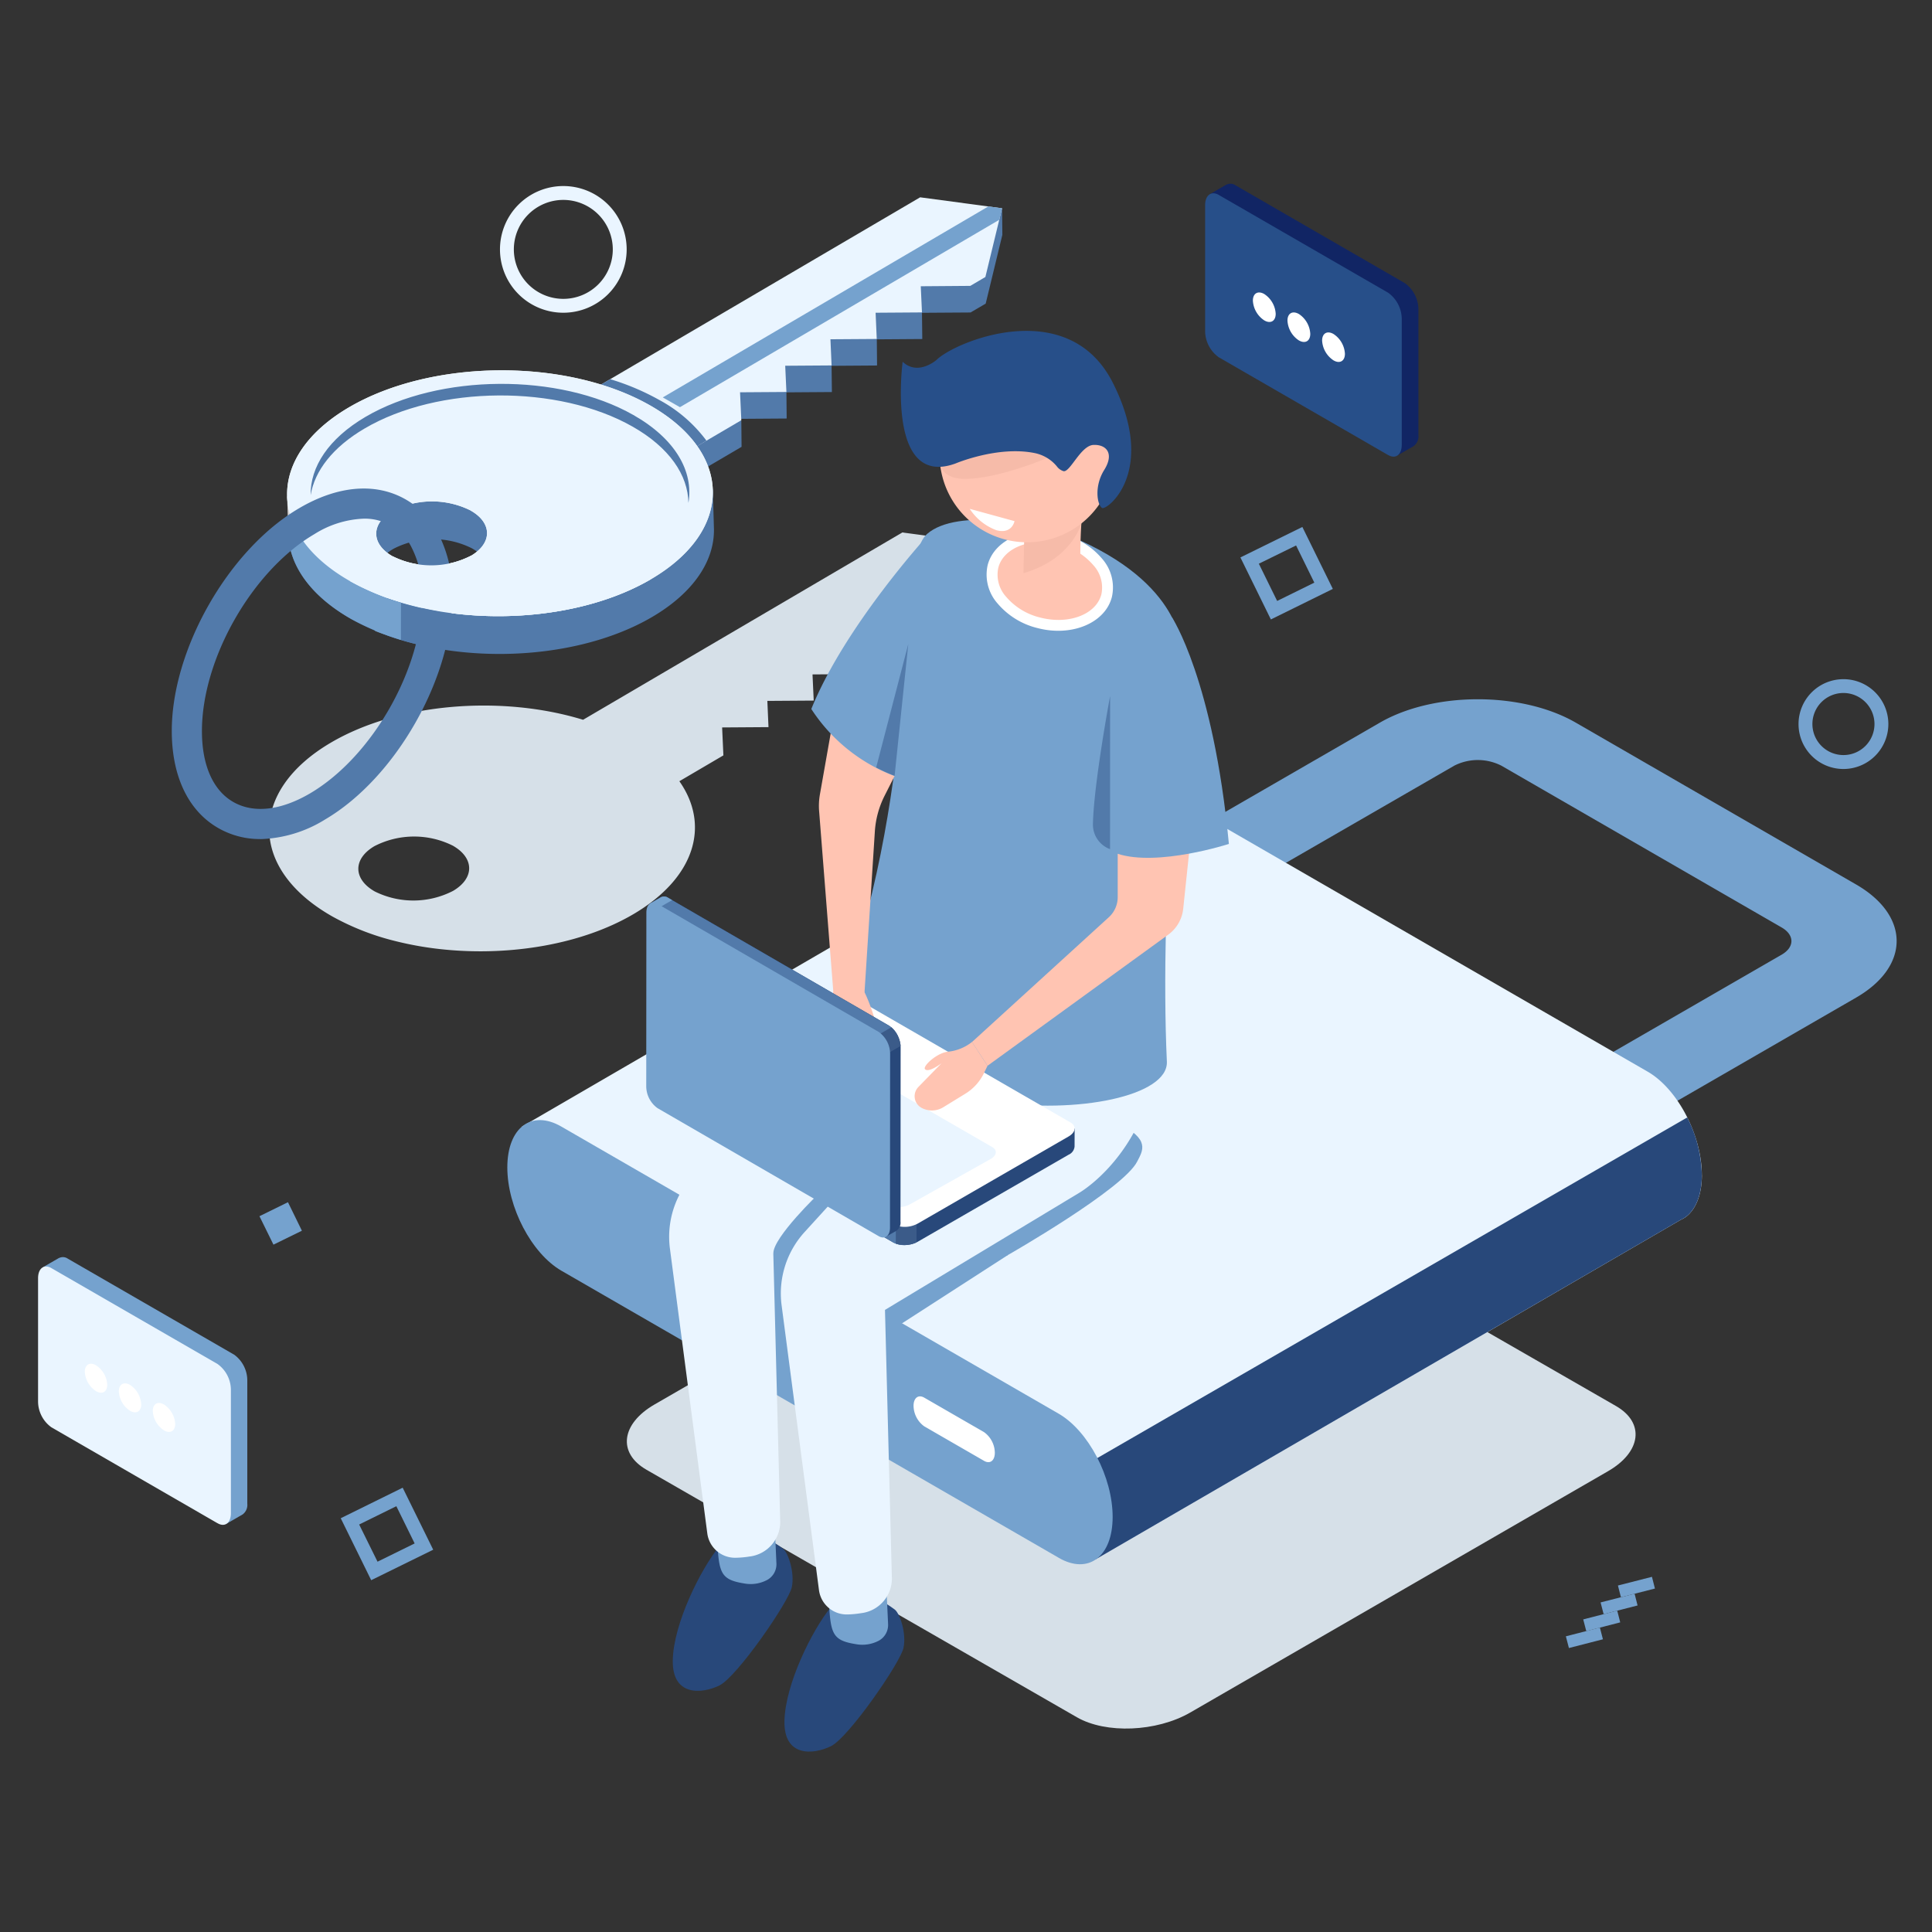 <svg xmlns="http://www.w3.org/2000/svg" width="305" height="305"><rect width="100%" height="100%" fill="#333333" stroke="none"/><g data-name="Group 86932"><g fill="#75a2ce" data-name="Group 86892"><path d="M260.79 248.93l.47 1.85-5.37 1.37-.47-1.85z" data-name="Rectangle 23817"/><path d="M258.05 251.6l.47 1.85-5.36 1.37-.48-1.85z" data-name="Rectangle 23818"/><path d="M255.31 254.27l.47 1.85-5.36 1.38-.48-1.85z" data-name="Rectangle 23819"/><path d="M252.57 256.94l.48 1.85-5.37 1.38-.48-1.85z" data-name="Rectangle 23820"/></g><g data-name="Group 86920"><path fill="#d6e0e8" d="M142.45 84.06l-50.4 29.57c-12.78-3.92-29.06-2.7-39.8 3.6-13.07 7.67-12.98 19.95.2 27.44a40.2 40.2 0 0 0 9.9 3.88 52.89 52.89 0 0 0 7.89 1.36c10.48 1.02 21.66-.85 29.73-5.58 9.76-5.73 12.18-14.04 7.28-21l6.95-4.08-.2-4.41 7.32-.05-.18-4.14 7.32-.05-.19-4.13 7.32-.05-.18-4.14 7.31-.05-.18-4.13 7.81-.06 2.39-1.4 2.63-10.85zm-70.92 56.58a13.68 13.68 0 0 1-12.37.09c-3.43-1.95-3.46-5.15-.05-7.15a13.68 13.68 0 0 1 12.37-.08c3.43 1.95 3.45 5.14.05 7.14z" data-name="Path 91510"/><path fill="#d6e0e8" d="M170.01 271.1l-67.96-39.08c-4.58-2.64-4-7.25 1.28-10.3l65.97-38.09c5.28-3.05 13.27-3.38 17.85-.74l67.97 39.08c4.57 2.64 4 7.26-1.29 10.3l-65.96 38.1c-5.29 3.04-13.28 3.37-17.86.73z" data-name="Path 91511"/><g data-name="Group 86895"><g data-name="Group 86893"><path fill="#75a2ce" d="M249.7 182.5l-11.75-6.78 43.32-25.01c2.05-1.19 2.05-3.1 0-4.29l-44.26-25.55a8.21 8.21 0 0 0-7.42 0l-43.33 25.01-11.75-6.78 43.33-25.02c8.52-4.92 22.4-4.92 30.92 0l44.26 25.55c8.53 4.93 8.53 12.93 0 17.86z" data-name="Path 91512"/></g><g data-name="Group 86894"><path fill="#eaf5ff" d="M268.66 185.49c0-6.28-3.82-13.58-8.53-16.3l-78.5-45.32c-2.1-1.22-4.03-1.3-5.52-.47l-93.72 54.46 90.63 68.3 92.33-53.6a4.28 4.28 0 0 0 .82-.47c1.53-1.17 2.5-3.46 2.5-6.6z" data-name="Path 91513"/><path fill="#28487a" d="M173.01 246.15l92.34-53.59a4.28 4.28 0 0 0 .81-.47c1.54-1.17 2.5-3.46 2.5-6.6a20.93 20.93 0 0 0-2.3-9.08L161.1 237.18z" data-name="Path 91514"/><path fill="#75a2ce" d="M167.1 245.9L88.62 200.6c-4.7-2.72-8.53-10.02-8.53-16.3 0-6.28 3.82-9.17 8.53-6.45l78.5 45.32c4.71 2.72 8.53 10.02 8.53 16.3 0 6.28-3.82 9.17-8.53 6.45z" data-name="Path 91515"/></g><path fill="#fff" d="M155.35 230.62l-9.43-5.44a4.07 4.07 0 0 1-1.7-3.25c0-1.25.76-1.83 1.7-1.28l9.43 5.44a4.07 4.07 0 0 1 1.7 3.25c0 1.25-.76 1.83-1.7 1.28z" data-name="Path 91516"/></g><g data-name="Group 86919"><g data-name="Group 86918"><path fill="#527aaa" d="M84.49 71.03l16.13 9.16 16.45-9.65-.04-4.2-.14.08-.01-.3 7.31-.05-.04-4.13 7.18-.05-.05-4.14 7.18-.05-.04-4.13 7.18-.05-.05-4.14 7.67-.05 2.39-1.4 2.63-10.86-.04-4.2-1.27 4.03-11.62-1.55z" data-name="Path 91517"/><g data-name="Group 86917"><g data-name="Group 86916"><g data-name="Group 86911"><g data-name="Group 86897"><g data-name="Group 86896"><path fill="#eaf5ff" d="M100.57 76l16.46-9.66-.2-4.41 7.32-.05-.19-4.14 7.32-.05-.18-4.13 7.31-.05-.18-4.14 7.32-.05-.19-4.13 7.82-.06 2.38-1.4 2.63-10.85-12.93-1.73-60.81 35.68z" data-name="Path 91518"/></g></g><g data-name="Group 86899"><g data-name="Group 86898"><path fill="#527aaa" d="M111.53 69.57a22.67 22.67 0 0 0-7.47-6.44 38.58 38.58 0 0 0-7.73-3.27l-11.88 6.97L100.57 76z" data-name="Path 91519"/></g></g><g data-name="Group 86901"><g data-name="Group 86900"><path fill="#75a2ce" d="M157.75 34.7l.45-1.82-2.17-.29-51.4 30.15 2.71 1.54z" data-name="Path 91520"/></g></g><g data-name="Group 86903"><g data-name="Group 86902"><path fill="#d3d1d1" d="M45.51 84.29l-.18-5.97 1.91 4.03z" data-name="Path 91521"/></g></g><path fill="#527aaa" d="M55.45 97.72c13.17 7.48 34.45 7.34 47.52-.33 6.55-3.85 9.8-8.85 9.74-13.83l-.18-6.33-1.07 1.2c-1.52-3.11-4.4-6.05-8.68-8.48-13.18-7.48-34.45-7.34-47.52.33s-13 19.95.19 27.44zm19.03-11.17c3.43 1.95 3.45 5.15.05 7.14a13.68 13.68 0 0 1-12.37.1c-3.43-1.96-3.46-5.16-.05-7.15a13.67 13.67 0 0 1 12.37-.09z" data-name="Path 91522"/><g data-name="Group 86905"><g data-name="Group 86904"><path fill="#f2f2f2" d="M55.27 91.75c13.17 7.49 34.45 7.34 47.52-.33s12.98-19.95-.2-27.44-34.45-7.33-47.52.34-12.98 19.95.2 27.43zM74.3 80.6c3.43 1.94 3.45 5.14.05 7.14a13.67 13.67 0 0 1-12.37.08c-3.43-1.94-3.45-5.14-.05-7.14a13.67 13.67 0 0 1 12.37-.09z" data-name="Path 91523"/></g></g><path fill="#75a2ce" d="M70.55 95.02a13.5 13.5 0 0 1-8.4-1.24c-2.45-1.4-3.15-3.43-2.1-5.21l-5.97-4.74-6.2-7c-4.81 7.02-2.28 15.3 7.57 20.9a41.53 41.53 0 0 0 14.73 4.68z" data-name="Path 91524"/><g data-name="Group 86907"><g data-name="Group 86906"><path fill="#eaf5ff" d="M55.27 91.75a40.13 40.13 0 0 0 9.91 3.89A52.76 52.76 0 0 0 73.06 97c10.48 1.02 21.67-.85 29.73-5.58 13.07-7.67 12.98-19.95-.2-27.44s-34.45-7.33-47.52.34-12.98 19.95.2 27.43zM74.3 80.6c3.43 1.94 3.45 5.14.05 7.14a13.67 13.67 0 0 1-12.37.08c-3.43-1.94-3.45-5.14-.05-7.14a13.67 13.67 0 0 1 12.37-.09z" data-name="Path 91525"/></g></g><g data-name="Group 86910"><g data-name="Group 86909"><g data-name="Group 86908"><path fill="#527aaa" d="M49.04 78.16c.64-3.83 3.48-7.56 8.53-10.52 11.63-6.83 30.56-6.96 42.28-.3 5.82 3.3 8.77 7.67 8.83 12.06.84-4.99-2.06-10.12-8.7-13.89-11.72-6.66-30.65-6.53-42.28.3-5.84 3.43-8.73 7.9-8.66 12.35z" data-name="Path 91526"/></g></g></g></g><g data-name="Group 86915"><g data-name="Group 86914"><g data-name="Group 86913"><g data-name="Group 86912"><path fill="#527aaa" d="M41.12 132.46a13.18 13.18 0 0 1-6.6-1.7c-4.72-2.67-7.35-8.06-7.4-15.16-.1-12.95 8.92-28.81 20.09-35.36 6.12-3.6 12.09-4.1 16.81-1.41a13.2 13.2 0 0 1 4.89 4.88A20.35 20.35 0 0 1 71.4 94c.1 12.95-8.91 28.81-20.08 35.37a20.42 20.42 0 0 1-10.22 3.1zm16.3-50.58a15.73 15.73 0 0 0-7.8 2.45c-9.86 5.79-17.82 19.8-17.74 31.24.03 5.33 1.8 9.26 4.99 11.06s7.46 1.32 12.06-1.37c9.87-5.8 17.82-19.8 17.74-31.24a15.94 15.94 0 0 0-1.85-7.9 8.25 8.25 0 0 0-7.4-4.24z" data-name="Path 91527"/></g></g></g></g></g></g></g><path fill="#eaf5ff" d="M63.62 92.39l9.38 2.3 1.35-6.96a13.67 13.67 0 0 1-12.37.08z" data-name="Path 91528"/><path fill="#eaf5ff" d="M55.27 91.75a40.13 40.13 0 0 0 9.91 3.89A52.76 52.76 0 0 0 73.06 97c10.48 1.02 21.67-.85 29.73-5.58l-38.2-.86z" data-name="Path 91529"/><path fill="#527aaa" d="M69.38 96.57a55.47 55.47 0 0 1-8.3-2.13v5.86a45.5 45.5 0 0 0 8.2 2.1c8.75 1.16.1-5.83.1-5.83z" data-name="Path 91530"/></g><path fill="#75a2ce" d="M63.3 95.14a38.91 38.91 0 0 1-5.4-1.99c-5.12-2.4 1.34 6.47 1.34 6.47s1.75.7 4.05 1.4z" data-name="Path 91531"/></g><path fill="#75a2ce" d="M159.13 198.12l-16.71 10.78-8.14-1.32 19.87-9.6z" data-name="Path 91532"/><g data-name="Group 86925"><g data-name="Group 86922"><path fill="#28487a" d="M138.92 252.55s-4.81-2.43-7.77 1.19-7.18 12.15-7.31 17.92 4.56 5.37 7.35 4 10.94-13.18 11.44-15.5-.58-5.45-1.37-6.06-2.34-1.55-2.34-1.55z" data-name="Path 91533"/><path fill="#75a2ce" d="M139.97 251.4l.23 4.98a2.83 2.83 0 0 1-1.41 2.6 5.55 5.55 0 0 1-3.72.57c-3.62-.58-3.95-1.62-4.2-6.6s9.1-1.56 9.1-1.56z" data-name="Path 91534"/><g data-name="Group 86921"><path fill="#28487a" d="M121.3 242.96s-4.82-2.43-7.77 1.19-7.19 12.15-7.32 17.91 4.57 5.38 7.36 4.02 10.94-13.2 11.43-15.51-.58-5.45-1.36-6.06-2.34-1.55-2.34-1.55z" data-name="Path 91535"/><path fill="#75a2ce" d="M122.35 241.8l.22 4.99a2.83 2.83 0 0 1-1.4 2.6 5.55 5.55 0 0 1-3.72.58c-3.63-.59-3.95-1.62-4.21-6.61s9.1-1.56 9.1-1.56z" data-name="Path 91536"/><path fill="#eaf5ff" d="M165.31 150.22c-1.43-23.18-25.11 3.41-25.11 3.41l-16.21 15.9-14.6 16.03a14.39 14.39 0 0 0-3.63 11.56l5.9 44.96a4.42 4.42 0 0 0 4.44 3.84 14.92 14.92 0 0 0 2.18-.19 5.5 5.5 0 0 0 4.88-5.83l-1.08-42.05 30.66-18.48s14-5.96 12.57-29.15z" data-name="Path 91537"/></g><path fill="#75a2ce" d="M133.8 189.9l-4.36-1.6c-.1 0-7.41 7.07-7.35 9.55l3.28 1.05 8.24-8z" data-name="Path 91538"/><path fill="#75a2ce" d="M159.13 198.12s18.22-10.4 20.4-14.76c.86-1.7 2.18-3.5-3.13-6.07l-24.3 17.32 1.05 5.96z" data-name="Path 91539"/><path fill="#eaf5ff" d="M182.93 159.17c-1.51-23.18-25.1 3.41-25.1 3.41l-16.22 15.89-14.6 16.04a14.39 14.39 0 0 0-3.62 11.55l5.9 44.97a4.42 4.42 0 0 0 4.44 3.84 15.06 15.06 0 0 0 2.18-.2 5.5 5.5 0 0 0 4.88-5.82l-1.08-42.06 30.66-18.48s13.95-7.95 12.56-29.14z" data-name="Path 91540"/><path fill="#75a2ce" d="M168.92 84.63c17.96 7.44 17.6 18.06 17.6 18.06s-3.52 38.91-2.31 64.9c.5 10.86-57.73 11.7-49.04-17.3 10.23-34.17 6.4-61.84 11.19-66s17.92-1.59 22.56.34z" data-name="Path 91541"/><path fill="#ffc4b2" d="M174.7 94.03c-.94 3.65-5.72 5.57-10.67 4.3s-8.2-5.27-7.27-8.92 5.72-5.56 10.67-4.29 8.2 5.27 7.27 8.91z" data-name="Path 91542"/><path fill="#fff" d="M167.06 99.58a13.03 13.03 0 0 1-3.24-.42 11.95 11.95 0 0 1-6.3-3.85 6.86 6.86 0 0 1-1.6-6.1c1.06-4.1 6.32-6.3 11.72-4.91a11.95 11.95 0 0 1 6.3 3.85 6.86 6.86 0 0 1 1.59 6.1c-.84 3.27-4.35 5.33-8.47 5.33zm-2.7-14c-3.33 0-6.12 1.56-6.76 4.05a5.2 5.2 0 0 0 1.25 4.6 10.23 10.23 0 0 0 5.4 3.27c4.48 1.15 8.8-.5 9.62-3.67a5.2 5.2 0 0 0-1.26-4.6 10.22 10.22 0 0 0-5.4-3.27 11.52 11.52 0 0 0-2.85-.37z" data-name="Path 91543"/><path fill="#ffc4b2" d="M161.72 83.82a44.04 44.04 0 0 1-.15 6.4c-.1 1.8 6.16 3.47 7.78 1.85s.97-3.3 1.36-9.4-8.99 1.15-8.99 1.15z" data-name="Path 91544"/><path fill="#f6bba9" d="M170.71 82.68s-1.54 5.64-9.14 7.8l.11-5.12z" data-name="Path 91545"/><path fill="#ffc4b2" d="M175.53 68.33a13.82 13.82 0 1 1-16.84-9.92 13.82 13.82 0 0 1 16.84 9.92z" data-name="Path 91546"/><path fill="#f6bba9" d="M165.32 72.3s-7.6 3.26-12.88 3.3-4.1-4.37-4.1-4.37l15.64-2.26z" data-name="Path 91547"/><path fill="#274f89" d="M150.87 73.16s6.63-2.81 12.45-1.64a6.1 6.1 0 0 1 3.51 2.09 2.08 2.08 0 0 0 1.06.77c1.04.23 2.72-4.05 4.73-4.14s3.34 1.32 1.7 3.95-1.09 5.58-.33 6 8.77-5.72 1.7-19.74-25.05-6.46-27.85-3.62c0 0-2.94 2.56-5.34.28 0 0-2.68 20.1 8.37 16.05z" data-name="Path 91548"/><path fill="#ffc4b2" d="M176.45 131.12v10.51a4.29 4.29 0 0 1-1.4 3.17l-21.6 19.7 2.45 3.75 28.53-20.7a5.8 5.8 0 0 0 2.36-4.08l1.93-18.34z" data-name="Path 91549"/><path fill="#75a2ce" d="M185 97.43s6.55 9.85 9 35.8c0 0-11.2 3.62-17.55 1.56S185 97.43 185 97.43z" data-name="Path 91550"/><path fill="#527aaa" d="M175.25 109.89s-2.57 13.73-2.71 20.18a4.12 4.12 0 0 0 2.7 3.98z" data-name="Path 91551"/></g><g data-name="Group 86923"><path fill="#28487a" d="M169.65 178.16l-4.78-.63-30.82-17.79a4.29 4.29 0 0 0-3.85.16l-21.84 12.6-2.88-.38V175a1.13 1.13 0 0 0 .66 1l34.92 20.17a4.28 4.28 0 0 0 3.86-.16l23.78-13.72a1.56 1.56 0 0 0 .94-1.3z" data-name="Path 91552"/><path fill="#527aaa" d="M146.49 166.92l-2.2-1.26h-24.06l-11.87 6.84-2.89-.38V175a1.13 1.13 0 0 0 .67 1l34.92 20.17a3.6 3.6 0 0 0 1.99.38z" data-name="Path 91553"/><path fill="#75a2ce" d="M106.75 172.3l-1.28-.18V175a1.13 1.13 0 0 0 .67 1l.61.36z" data-name="Path 91554"/><path fill="#3b5b89" d="M141.42 196.33a4.48 4.48 0 0 0 3.27-.2v-4.89h-3.27z" data-name="Path 91555"/><path fill="#fff" d="M141.06 193.3l-34.92-20.17c-.99-.57-.87-1.56.28-2.22l23.78-13.73a4.29 4.29 0 0 1 3.85-.16l34.93 20.17c.99.57.86 1.56-.28 2.22l-23.78 13.73a4.28 4.28 0 0 1-3.86.16z" data-name="Path 91556"/><path fill="#eaf5ff" d="M140.47 190.25l-29.04-16.77c-.82-.48-.72-1.3.23-1.85l12.75-7.17a3.56 3.56 0 0 1 3.2-.13l29.04 16.76c.82.48.72 1.3-.23 1.86l-12.75 7.16a3.56 3.56 0 0 1-3.2.13z" data-name="Path 91557"/></g><path fill="#ffc4b2" d="M131.55 156.52l-.36 2.41a17.82 17.82 0 0 0 .15 6.18l.43 2.13a2.99 2.99 0 0 0 2.4 2.34 1.65 1.65 0 0 0 1.93-1.44l.57-5.15s1.32 1.73 1.96 1.73-.71-5.16-2.15-8.08-4.93-.12-4.93-.12z" data-name="Path 91558"/><path fill="#ffc4b2" d="M143.39 118.22l-3.75 7.42a14.53 14.53 0 0 0-1.53 5.63l-1.63 25.37-4.93-.12-2.24-28.49a10.47 10.47 0 0 1 .13-2.63l2.55-14.45z" data-name="Path 91559"/><g data-name="Group 86924"><path fill="#28487a" d="M139.88 195.23l-2.93-3.82-30.8-17.83a4.28 4.28 0 0 1-1.78-3.42l.02-25.21-1.77-2.31 1.67-.97a1.12 1.12 0 0 1 1.2.07l34.9 20.2a4.28 4.28 0 0 1 1.79 3.43l-.02 27.46a1.56 1.56 0 0 1-.65 1.47z" data-name="Path 91560"/><path fill="#527aaa" d="M118.58 180.78l-2.18-1.27-12.01-20.86v-13.7l-1.76-2.31 1.66-.96a1.12 1.12 0 0 1 1.2.07l34.9 20.2a3.62 3.62 0 0 1 1.32 1.54z" data-name="Path 91561"/><path fill="#75a2ce" d="M103.41 143.66l-.78-1.02 1.66-.97a1.12 1.12 0 0 1 1.2.07l.62.36z" data-name="Path 91562"/><path fill="#3b5b89" d="M140.72 162.18a4.47 4.47 0 0 1 1.46 2.94l-3.41 1.97-1.64-2.84z" data-name="Path 91563"/><path fill="#75a2ce" d="M138.74 162.92l-34.9-20.21c-.99-.57-1.79.03-1.8 1.35l-.02 27.46a4.29 4.29 0 0 0 1.78 3.42l34.9 20.2c1 .58 1.8-.03 1.8-1.34l.02-27.46a4.28 4.28 0 0 0-1.78-3.42z" data-name="Path 91564"/></g><path fill="#ffc4b2" d="M155.9 168.25l-.56 1.15a7.76 7.76 0 0 1-2.91 3.24l-3.47 2.13a3.45 3.45 0 0 1-3.54.09l-.12-.08a2.09 2.09 0 0 1-.3-3.2l3.63-3.72s-2.03 1.55-2.6.93c-.42-.46 1.97-2.7 3.8-2.78a7.25 7.25 0 0 0 3.62-1.52z" data-name="Path 91565"/><path fill="#75a2ce" d="M146.72 84.23s-13.29 14.45-18.64 27.7a27.1 27.1 0 0 0 15.66 11.4c11.11 3.21 2.98-39.1 2.98-39.1z" data-name="Path 91566"/><path fill="#527aaa" d="M141.23 122.47l2.16-20.8-5.07 19.49a28.84 28.84 0 0 0 2.91 1.31z" data-name="Path 91567"/><path fill="#fff" d="M156.66 81.31l-3.57-.98a8.61 8.61 0 0 0 4.2 3.37c2.48.68 2.87-1.43 2.87-1.43z" data-name="Path 91568"/></g><path fill="#eaf5ff" d="M88.93 49.37a10 10 0 1 1 10-10 10 10 0 0 1-10 10zm0-17.81a7.81 7.81 0 1 0 7.81 7.81 7.82 7.82 0 0 0-7.81-7.81z" data-name="Path 91569"/><path fill="#75a2ce" d="M291.01 121.4a7.09 7.09 0 1 1 7.1-7.09 7.1 7.1 0 0 1-7.1 7.09zm0-12a4.9 4.9 0 1 0 4.91 4.9 4.91 4.91 0 0 0-4.9-4.9z" data-name="Path 91570"/><path fill="#75a2ce" d="M58.6 249.46l-4.81-9.78 9.78-4.82 4.82 9.79zm-1.9-8.79l2.9 5.87 5.86-2.88-2.89-5.88z" data-name="Path 91571"/><path fill="#75a2ce" d="M200.63 97.79L195.82 88l9.78-4.81 4.81 9.78zm-1.9-8.8l2.89 5.88 5.87-2.89-2.88-5.87z" data-name="Path 91572"/><path fill="#75a2ce" d="M40.96 192l4.5-2.21 2.2 4.5-4.49 2.2z" data-name="Rectangle 23821"/><g data-name="Group 86928"><g data-name="Group 86926"><path fill="#112564" d="M221.77 44.69l-26.73-15.44a1.37 1.37 0 0 0-1.39-.11v-.02l-2.6 1.5 1.83.67v19.47a5.15 5.15 0 0 0 2.15 4.11l25.56 14.76v2.28l2.62-1.5-.01-.01a1.9 1.9 0 0 0 .72-1.72V48.8a5.15 5.15 0 0 0-2.15-4.11z" data-name="Path 91573"/><path fill="#274f89" d="M219.13 71.83L192.4 56.4a5.15 5.15 0 0 1-2.15-4.11V32.4c0-1.58.97-2.31 2.15-1.63l26.74 15.44a5.15 5.15 0 0 1 2.15 4.11V70.2c0 1.59-.96 2.32-2.15 1.63z" data-name="Path 91574"/></g><g fill="#fff" data-name="Group 86927"><path d="M201.39 49.54c0 1.15-.81 1.62-1.8 1.04a3.99 3.99 0 0 1-1.8-3.12c0-1.15.8-1.62 1.8-1.04a3.99 3.99 0 0 1 1.8 3.12z" data-name="Path 91575"/><path d="M206.85 52.7c0 1.15-.8 1.61-1.8 1.04a3.99 3.99 0 0 1-1.8-3.13c0-1.15.8-1.61 1.8-1.04a4 4 0 0 1 1.8 3.13z" data-name="Path 91576"/><path d="M212.32 55.85c0 1.15-.81 1.62-1.8 1.04a3.99 3.99 0 0 1-1.8-3.12c0-1.15.8-1.62 1.8-1.04a3.98 3.98 0 0 1 1.8 3.12z" data-name="Path 91577"/></g></g><g data-name="Group 86931"><g data-name="Group 86929"><path fill="#75a2ce" d="M36.93 213.84L10.7 198.7a1.34 1.34 0 0 0-1.35-.11v-.02l-2.55 1.47 1.79.66v19.1a5.05 5.05 0 0 0 2.11 4.03l25.07 14.47v2.24l2.57-1.48h-.01a1.87 1.87 0 0 0 .71-1.68v-19.5a5.05 5.05 0 0 0-2.1-4.04z" data-name="Path 91578"/><path fill="#eaf5ff" d="M34.34 240.47L8.11 225.32a5.05 5.05 0 0 1-2.1-4.03v-19.5c0-1.55.94-2.27 2.1-1.6l26.23 15.14a5.05 5.05 0 0 1 2.11 4.04v19.5c0 1.56-.94 2.27-2.1 1.6z" data-name="Path 91579"/></g><g fill="#fff" data-name="Group 86930"><path d="M16.93 218.6c0 1.13-.79 1.59-1.77 1.02a3.91 3.91 0 0 1-1.77-3.06c0-1.13.8-1.59 1.77-1.02a3.91 3.91 0 0 1 1.77 3.06z" data-name="Path 91580"/><path d="M22.3 221.7c0 1.13-.8 1.58-1.77 1.02a3.91 3.91 0 0 1-1.77-3.07c0-1.12.79-1.58 1.77-1.02a3.91 3.91 0 0 1 1.76 3.07z" data-name="Path 91581"/><path d="M27.66 224.8c0 1.12-.8 1.58-1.77 1.01a3.9 3.9 0 0 1-1.77-3.06c0-1.13.8-1.59 1.77-1.02a3.92 3.92 0 0 1 1.77 3.06z" data-name="Path 91582"/></g></g></g></svg>